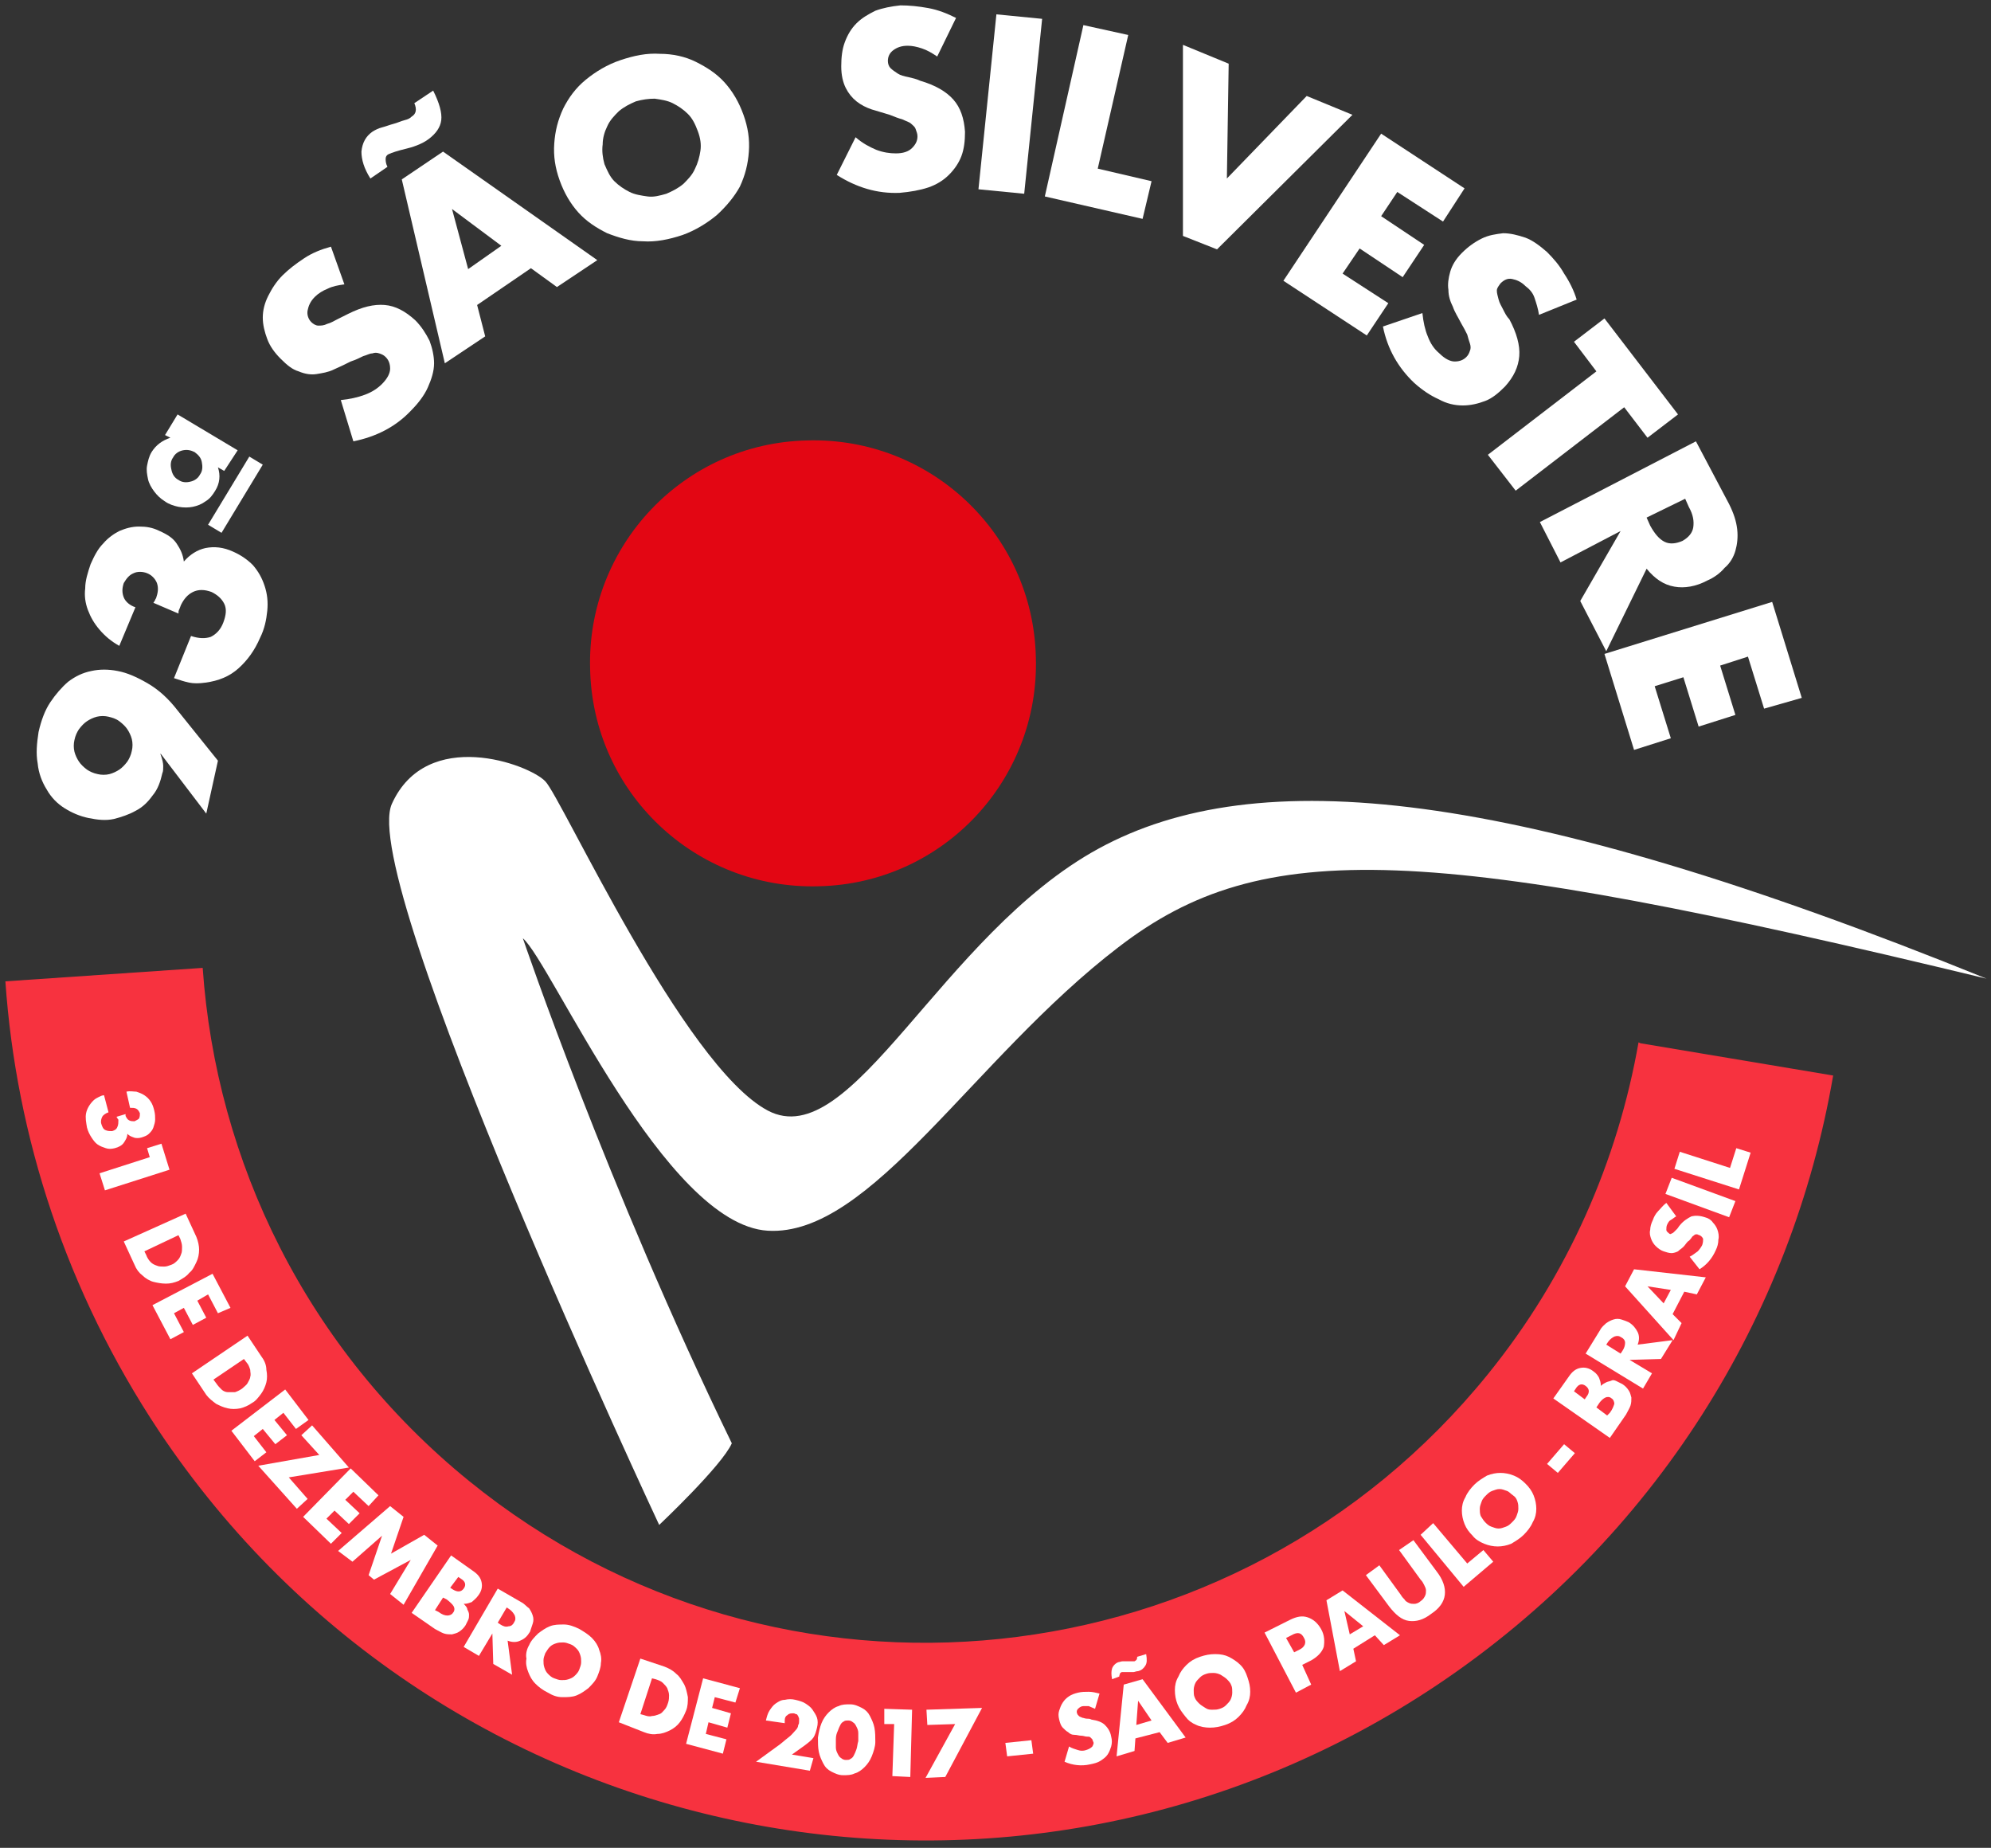 <?xml version="1.0" encoding="utf-8"?>
<!-- Generator: Adobe Illustrator 21.0.0, SVG Export Plug-In . SVG Version: 6.00 Build 0)  -->
<svg version="1.1" id="Layer_1" xmlns="http://www.w3.org/2000/svg" xmlns:xlink="http://www.w3.org/1999/xlink" x="0px" y="0px"
	 viewBox="0 0 222 206" style="enable-background:new 0 0 222 206;" xml:space="preserve">
<rect x="0" y="0" width="222" height="206" fill="#333333" stroke="none"/>
<style type="text/css">
	.st0{fill:none;enable-background:new    ;}
	.st1{fill:#FFFFFF;}
	.st2{fill:#F7323F;}
	.st3{fill:#E30613;}
</style>
<path class="st0" d="z"/>
<g>
	<g>
		<g>
			<path class="st1" d="M73.5,170c0,0-33.7-71.9-29.8-80.4c3.9-8.6,15.3-4.4,17.1-2.5c1.8,1.8,15.4,31.7,24.8,36.7
				c9.4,5,19.3-19.6,36.9-29.2c17.6-9.6,46-7,99,14.5c-62.5-15.1-80.7-15.9-96.8-3.5c-16.2,12.4-27.6,32.3-39.1,31.6
				c-11.5-0.7-24.2-30-27.3-32.6c0,0,9.4,27.7,23.3,56.3C80.5,163.4,73.5,170,73.5,170"/>
			<path class="st2" d="M182.7,116.2c-2.3,13.1-7.8,25.9-16.8,37c-28.1,34.7-79,40-113.6,11.9c-18.1-14.7-28.2-35.6-29.7-57.2
				l-22,1.5c1.2,17.3,6.8,34.6,17.1,50.1c31.5,47.2,95.4,59.9,142.6,28.3c24.3-16.3,39.5-41.1,44.1-67.9l-21.5-3.6L182.7,116.2z"/>
		</g>
		<g>
			<path class="st3" d="M90,49.1c13.7-0.4,25.2,10.4,25.5,24.2c0.4,13.7-10.4,25.2-24.2,25.5c-13.7,0.4-25.2-10.4-25.5-24.2
				C65.4,60.9,76.2,49.4,90,49.1"/>
		</g>
		<g>
			<path class="st1" d="M14,124.2c0,0.1,0,0.1,0,0.1s0,0.1,0,0.1c0.1,0.2,0.2,0.4,0.4,0.5c0.2,0.1,0.4,0.1,0.6,0.1
				c0.2-0.1,0.4-0.2,0.5-0.3c0.1-0.2,0.1-0.4,0.1-0.6c-0.1-0.2-0.2-0.4-0.4-0.5c-0.2-0.1-0.4-0.1-0.7-0.1l-0.4-1.8
				c0.4-0.1,0.8,0,1.1,0c0.3,0.1,0.6,0.2,0.9,0.4c0.3,0.2,0.5,0.4,0.7,0.7c0.2,0.3,0.3,0.6,0.4,1c0.1,0.4,0.1,0.7,0.1,1
				c0,0.3-0.1,0.6-0.2,0.9c-0.1,0.3-0.3,0.5-0.5,0.7c-0.2,0.2-0.5,0.3-0.8,0.4c-0.3,0.1-0.7,0.1-0.9,0c-0.3-0.1-0.5-0.2-0.7-0.4
				c0,0.4-0.2,0.7-0.4,1c-0.2,0.3-0.6,0.5-1,0.6c-0.4,0.1-0.7,0.1-1,0c-0.3-0.1-0.6-0.2-0.9-0.4c-0.3-0.2-0.5-0.5-0.7-0.8
				c-0.2-0.3-0.4-0.7-0.5-1.1c-0.1-0.6-0.2-1.1-0.1-1.6c0.1-0.5,0.4-1,0.8-1.4c0.2-0.2,0.4-0.3,0.6-0.4c0.2-0.1,0.4-0.2,0.6-0.2
				l0.5,1.9c-0.3,0.1-0.6,0.3-0.7,0.5c-0.1,0.2-0.2,0.5-0.1,0.8c0.1,0.3,0.2,0.6,0.5,0.7c0.2,0.1,0.5,0.1,0.7,0.1
				c0.3-0.1,0.5-0.2,0.6-0.5c0.1-0.2,0.1-0.5,0.1-0.7c0-0.1,0-0.1-0.1-0.2c0-0.1-0.1-0.1-0.1-0.2L14,124.2z"/>
			<path class="st1" d="M16.7,129l-0.3-1l1.6-0.5l0.9,2.9l-7.2,2.3l-0.6-1.9L16.7,129z"/>
			<path class="st1" d="M20.7,135.3l1.2,2.6c0.2,0.5,0.3,1,0.3,1.4c0,0.5-0.1,1-0.3,1.4c-0.2,0.4-0.4,0.9-0.8,1.2
				c-0.3,0.4-0.7,0.6-1.2,0.9c-0.5,0.2-0.9,0.3-1.4,0.3c-0.5,0-1-0.1-1.4-0.2s-0.9-0.4-1.2-0.7c-0.4-0.3-0.7-0.7-0.9-1.2l-1.2-2.6
				L20.7,135.3z M16.1,139.5l0.2,0.4c0.1,0.3,0.3,0.6,0.5,0.8c0.2,0.2,0.4,0.3,0.7,0.4c0.2,0.1,0.5,0.1,0.8,0.1
				c0.3,0,0.5-0.1,0.8-0.2c0.3-0.1,0.5-0.3,0.7-0.5s0.3-0.4,0.4-0.7c0.1-0.2,0.1-0.5,0.1-0.8c0-0.3-0.1-0.6-0.2-0.9l-0.2-0.4
				L16.1,139.5z"/>
			<path class="st1" d="M24.3,146.4l-1.1-2.1L22,145l1,1.9l-1.5,0.8l-1-1.9l-1.1,0.6l1.1,2.1l-1.5,0.8l-2-3.8l6.7-3.5l2,3.8
				L24.3,146.4z"/>
			<path class="st1" d="M27.6,148.9l1.6,2.4c0.3,0.4,0.5,0.9,0.5,1.4c0.1,0.5,0.1,1,0,1.4s-0.3,0.9-0.6,1.3c-0.3,0.4-0.6,0.8-1,1
				c-0.4,0.3-0.9,0.5-1.3,0.6c-0.5,0.1-1,0.1-1.4,0c-0.5-0.1-0.9-0.3-1.3-0.5c-0.4-0.3-0.8-0.6-1.1-1l-1.6-2.4L27.6,148.9z
				 M23.8,153.8l0.3,0.4c0.2,0.3,0.4,0.5,0.6,0.7c0.2,0.2,0.5,0.3,0.7,0.3c0.3,0,0.5,0,0.8,0c0.3-0.1,0.5-0.2,0.8-0.4
				c0.2-0.2,0.5-0.4,0.6-0.6s0.3-0.5,0.3-0.7c0.1-0.3,0-0.5,0-0.8c-0.1-0.3-0.2-0.6-0.4-0.8l-0.3-0.4L23.8,153.8z"/>
			<path class="st1" d="M33,159.3l-1.4-1.8l-1,0.8l1.4,1.7l-1.3,1l-1.4-1.7l-1,0.8l1.4,1.8l-1.3,1l-2.6-3.4l6-4.6l2.6,3.4L33,159.3z
				"/>
			<path class="st1" d="M32.2,164.7l2.1,2.4l-1.2,1.1l-4.3-4.8l6.8-1.2l-2-2.2l1.2-1.1l4.1,4.7L32.2,164.7z"/>
			<path class="st1" d="M41.1,167.9l-1.7-1.6l-0.9,0.9l1.6,1.5l-1.2,1.2l-1.6-1.5l-0.9,0.9l1.7,1.6l-1.2,1.2l-3.1-3l5.3-5.4l3.1,3
				L41.1,167.9z"/>
			<path class="st1" d="M37.7,172.9l5.8-5l1.5,1.2l-1.4,4.1l3.7-2.1l1.5,1.2l-3.8,6.6l-1.5-1.2l2.3-3.8l-4.1,2.2l-0.6-0.5l1.5-4.4
				l-3.3,2.9L37.7,172.9z"/>
			<path class="st1" d="M50.3,173.4l2.4,1.7c0.6,0.4,0.9,0.8,1,1.3c0.1,0.5,0,1-0.4,1.5c-0.2,0.3-0.5,0.5-0.7,0.7
				c-0.3,0.1-0.5,0.2-0.9,0.2c0.2,0.2,0.4,0.4,0.4,0.6c0.1,0.2,0.2,0.4,0.2,0.6c0,0.2,0,0.4-0.1,0.6c-0.1,0.2-0.2,0.4-0.3,0.6
				c-0.2,0.3-0.4,0.5-0.7,0.7c-0.3,0.2-0.5,0.2-0.8,0.3c-0.3,0-0.6,0-0.9-0.1c-0.3-0.1-0.6-0.3-1-0.5l-2.6-1.8L50.3,173.4z
				 M48.5,179.5l0.4,0.2c0.4,0.3,0.7,0.4,1,0.4c0.2,0,0.5-0.1,0.6-0.3c0.2-0.2,0.2-0.5,0.1-0.7c-0.1-0.2-0.4-0.5-0.8-0.8l-0.4-0.2
				L48.5,179.5z M50.2,177l0.3,0.2c0.5,0.3,0.9,0.3,1.2-0.1s0.2-0.8-0.3-1.1l-0.3-0.2L50.2,177z"/>
			<path class="st1" d="M57.1,186.7l-2.1-1.2l-0.1-3.4l-1.5,2.5l-1.7-1l3.8-6.5l2.6,1.5c0.4,0.2,0.6,0.5,0.9,0.7
				c0.2,0.3,0.3,0.5,0.4,0.8c0.1,0.3,0.1,0.6,0,0.9c-0.1,0.3-0.2,0.6-0.3,0.9c-0.3,0.5-0.6,0.8-1.1,1c-0.4,0.2-0.9,0.2-1.4,0
				L57.1,186.7z M55.5,180.9l0.3,0.2c0.3,0.2,0.6,0.3,0.9,0.2c0.3,0,0.5-0.2,0.6-0.4c0.2-0.3,0.2-0.5,0.1-0.8
				c-0.1-0.2-0.3-0.5-0.6-0.7l-0.3-0.2L55.5,180.9z"/>
			<path class="st1" d="M59,183.4c0.2-0.5,0.6-0.9,1-1.3c0.4-0.3,0.8-0.6,1.3-0.8s1-0.2,1.6-0.2c0.5,0,1.1,0.2,1.7,0.5
				c0.5,0.3,1,0.6,1.4,1s0.7,0.9,0.8,1.3c0.2,0.5,0.3,1,0.2,1.5c0,0.5-0.2,1-0.4,1.5c-0.2,0.5-0.6,0.9-1,1.3
				c-0.4,0.3-0.8,0.6-1.3,0.8s-1,0.2-1.6,0.2c-0.6,0-1.1-0.2-1.6-0.5c-0.6-0.3-1-0.6-1.4-1c-0.4-0.4-0.6-0.8-0.8-1.3
				c-0.2-0.5-0.3-1-0.2-1.5C58.6,184.5,58.7,183.9,59,183.4z M60.8,184.3c-0.1,0.3-0.2,0.5-0.2,0.8c0,0.3,0,0.5,0.1,0.8
				c0.1,0.3,0.2,0.5,0.4,0.7c0.2,0.2,0.4,0.4,0.7,0.5c0.3,0.1,0.5,0.2,0.8,0.2c0.3,0,0.5,0,0.8-0.1c0.3-0.1,0.5-0.2,0.7-0.4
				c0.2-0.2,0.4-0.4,0.5-0.7c0.1-0.3,0.2-0.5,0.2-0.8c0-0.3,0-0.5-0.1-0.8s-0.2-0.5-0.4-0.7c-0.2-0.2-0.4-0.4-0.7-0.5
				c-0.3-0.1-0.5-0.2-0.8-0.2c-0.3,0-0.5,0-0.8,0.1s-0.5,0.2-0.7,0.4C61.1,183.8,61,184,60.8,184.3z"/>
			<path class="st1" d="M71.4,184.9l2.7,0.9c0.5,0.2,0.9,0.4,1.3,0.8c0.4,0.3,0.6,0.7,0.9,1.2c0.2,0.4,0.3,0.9,0.4,1.4
				c0,0.5,0,1-0.2,1.5c-0.2,0.5-0.4,0.9-0.7,1.3c-0.3,0.4-0.7,0.7-1.1,0.9s-0.9,0.4-1.4,0.4c-0.5,0.1-1,0-1.5-0.2L69,192L71.4,184.9
				z M71.4,191.1l0.4,0.1c0.3,0.1,0.6,0.2,0.9,0.1c0.3,0,0.5-0.1,0.8-0.2s0.4-0.3,0.6-0.5c0.2-0.2,0.3-0.5,0.4-0.8
				c0.1-0.3,0.1-0.6,0.1-0.8c0-0.3-0.1-0.5-0.2-0.8c-0.1-0.2-0.3-0.4-0.5-0.6c-0.2-0.2-0.5-0.3-0.8-0.4l-0.4-0.1L71.4,191.1z"/>
			<path class="st1" d="M82,189.8l-2.3-0.6l-0.3,1.2l2.1,0.6l-0.4,1.6l-2.1-0.6l-0.3,1.3l2.3,0.6l-0.4,1.6l-4.1-1.1l1.9-7.3l4.1,1.1
				L82,189.8z"/>
			<path class="st1" d="M90.3,197.4l-6-1l2.2-1.6c0.6-0.4,1-0.8,1.4-1.1s0.6-0.6,0.8-0.8c0.2-0.2,0.3-0.4,0.3-0.6
				c0.1-0.1,0.1-0.3,0.1-0.4c0-0.1,0-0.2,0-0.3c0-0.1-0.1-0.2-0.1-0.3c-0.1-0.1-0.1-0.2-0.2-0.2s-0.2-0.1-0.3-0.1
				c-0.3,0-0.5,0-0.7,0.2c-0.2,0.1-0.3,0.3-0.3,0.6c0,0.1,0,0.2,0,0.3l-2.1-0.3c0.1-0.4,0.2-0.8,0.4-1.1c0.2-0.3,0.4-0.6,0.7-0.8
				c0.3-0.2,0.6-0.4,1-0.4c0.4-0.1,0.8-0.1,1.2,0c0.4,0.1,0.8,0.2,1.1,0.4c0.3,0.2,0.6,0.4,0.8,0.7c0.2,0.3,0.4,0.6,0.5,0.9
				c0.1,0.3,0.1,0.7,0,1.1c-0.1,0.4-0.2,0.8-0.4,1.1c-0.2,0.3-0.6,0.6-1,0.9l-1.4,1l2.4,0.4L90.3,197.4z"/>
			<path class="st1" d="M91.2,193.7c0.1-0.6,0.2-1.1,0.4-1.6c0.2-0.5,0.5-0.9,0.8-1.2c0.3-0.3,0.7-0.6,1.1-0.7
				c0.4-0.2,0.8-0.2,1.3-0.2c0.5,0,0.9,0.2,1.3,0.4c0.4,0.2,0.7,0.5,0.9,0.9c0.2,0.4,0.4,0.8,0.5,1.3c0.1,0.5,0.1,1.1,0.1,1.6
				s-0.2,1.1-0.4,1.6s-0.5,0.9-0.8,1.2c-0.3,0.3-0.7,0.6-1.1,0.7c-0.4,0.2-0.8,0.2-1.3,0.2c-0.5,0-0.9-0.2-1.3-0.4
				c-0.4-0.2-0.7-0.5-0.9-0.9c-0.2-0.4-0.4-0.8-0.5-1.3C91.2,194.8,91.2,194.3,91.2,193.7z M93.2,193.9c0,0.3,0,0.6,0,0.9
				s0.1,0.5,0.2,0.7c0.1,0.2,0.2,0.4,0.4,0.5c0.1,0.1,0.3,0.2,0.5,0.2c0.2,0,0.4,0,0.5-0.1c0.2-0.1,0.3-0.2,0.4-0.4
				c0.1-0.2,0.2-0.4,0.3-0.7c0.1-0.3,0.1-0.6,0.2-0.9c0-0.3,0-0.6,0-0.9c0-0.3-0.1-0.5-0.2-0.7c-0.1-0.2-0.2-0.4-0.4-0.5
				c-0.1-0.1-0.3-0.2-0.5-0.2c-0.2,0-0.4,0-0.5,0.1c-0.2,0.1-0.3,0.2-0.4,0.4c-0.1,0.2-0.2,0.4-0.3,0.7
				C93.3,193.2,93.2,193.5,93.2,193.9z"/>
			<path class="st1" d="M99.7,192.2l-1.1,0l0-1.7l3.1,0.1l-0.2,7.5l-2-0.1L99.7,192.2z"/>
			<path class="st1" d="M106.5,192.2l-3.1,0.1l-0.1-1.7l6.2-0.2l-4.1,7.7l-2.2,0.1L106.5,192.2z"/>
			<path class="st1" d="M112.1,194.3l2.9-0.3l0.2,1.5l-2.9,0.3L112.1,194.3z"/>
			<path class="st1" d="M122.1,190.5c-0.2-0.1-0.5-0.2-0.7-0.3c-0.2,0-0.4,0-0.6,0c-0.2,0-0.4,0.1-0.6,0.3c-0.1,0.1-0.2,0.3-0.1,0.5
				c0,0.1,0.1,0.2,0.2,0.3s0.2,0.1,0.4,0.2c0.1,0,0.3,0.1,0.5,0.1c0.2,0,0.3,0,0.5,0.1c0.7,0.1,1.2,0.3,1.5,0.6s0.6,0.7,0.7,1.3
				c0.1,0.4,0.1,0.7,0,1.1c-0.1,0.3-0.2,0.6-0.4,0.9c-0.2,0.3-0.5,0.5-0.8,0.7s-0.7,0.3-1.2,0.4c-0.9,0.2-1.9,0.1-2.8-0.3l0.5-1.7
				c0.3,0.2,0.7,0.3,1,0.4c0.3,0.1,0.6,0.1,0.9,0c0.3-0.1,0.5-0.2,0.7-0.4c0.1-0.2,0.2-0.4,0.1-0.5c0-0.1-0.1-0.2-0.1-0.3
				c-0.1-0.1-0.1-0.1-0.2-0.2c-0.1-0.1-0.2-0.1-0.4-0.1c-0.2,0-0.4-0.1-0.6-0.1c-0.3,0-0.5-0.1-0.8-0.1s-0.5-0.1-0.7-0.3
				c-0.2-0.1-0.4-0.3-0.6-0.5c-0.2-0.2-0.3-0.5-0.4-0.9c-0.1-0.4-0.1-0.7,0-1c0.1-0.3,0.2-0.6,0.4-0.9c0.2-0.3,0.4-0.5,0.7-0.7
				c0.3-0.2,0.6-0.3,1-0.4c0.4-0.1,0.8-0.1,1.2-0.1c0.4,0,0.8,0.1,1.2,0.2L122.1,190.5z"/>
			<path class="st1" d="M124,187.2c-0.1-0.5-0.1-0.9,0-1.2c0.1-0.3,0.4-0.6,0.7-0.7c0.1,0,0.3-0.1,0.5-0.1c0.2,0,0.4,0,0.5,0
				c0.2,0,0.3,0,0.5,0c0.1,0,0.3,0,0.3,0c0.2-0.1,0.3-0.2,0.3-0.5l1-0.3c0.1,0.6,0.1,1-0.1,1.3c-0.2,0.3-0.4,0.5-0.8,0.6
				c-0.2,0-0.4,0.1-0.5,0.1c-0.2,0-0.4,0-0.5,0c-0.2,0-0.3,0-0.5,0c-0.1,0-0.2,0-0.3,0c-0.1,0-0.1,0.1-0.2,0.1
				c0,0.1-0.1,0.2-0.1,0.4L124,187.2z M129.3,193.1l-2.7,0.7l-0.1,1.4l-2,0.6l0.8-8l2.1-0.6l4.8,6.5l-2,0.6L129.3,193.1z
				 M128.4,191.8l-1.5-2.2l-0.2,2.7L128.4,191.8z"/>
			<path class="st1" d="M131.3,190c-0.2-0.5-0.3-1-0.3-1.6c0-0.5,0.1-1,0.4-1.5c0.2-0.5,0.5-0.9,0.9-1.3c0.4-0.4,0.9-0.7,1.5-0.9
				c0.6-0.2,1.1-0.3,1.7-0.3c0.6,0,1.1,0.1,1.5,0.3s0.9,0.5,1.3,0.9s0.6,0.8,0.8,1.4s0.3,1,0.3,1.6c0,0.5-0.1,1-0.4,1.5
				c-0.2,0.5-0.5,0.9-0.9,1.3c-0.4,0.4-0.9,0.7-1.5,0.9c-0.6,0.2-1.1,0.3-1.7,0.3c-0.5,0-1.1-0.1-1.5-0.3c-0.5-0.2-0.9-0.5-1.2-0.9
				C131.8,190.9,131.5,190.5,131.3,190z M133.2,189.2c0.1,0.3,0.3,0.5,0.5,0.7c0.2,0.2,0.4,0.3,0.7,0.5s0.5,0.2,0.8,0.2
				c0.3,0,0.5,0,0.8-0.1s0.5-0.2,0.7-0.4c0.2-0.2,0.4-0.4,0.5-0.6c0.1-0.2,0.2-0.5,0.2-0.8c0-0.3,0-0.6-0.1-0.8
				c-0.1-0.3-0.3-0.5-0.5-0.7c-0.2-0.2-0.4-0.3-0.7-0.5c-0.2-0.1-0.5-0.2-0.8-0.2c-0.3,0-0.5,0-0.8,0.1c-0.3,0.1-0.5,0.2-0.7,0.4
				c-0.2,0.2-0.4,0.4-0.5,0.6c-0.1,0.2-0.2,0.5-0.2,0.8S133.1,189,133.2,189.2z"/>
			<path class="st1" d="M146.2,187.8l-1.7,0.9L141,182l2.8-1.4c0.8-0.4,1.4-0.5,2-0.3c0.6,0.2,1.1,0.6,1.5,1.3
				c0.4,0.7,0.4,1.4,0.3,2c-0.2,0.6-0.7,1.1-1.4,1.5l-1,0.5L146.2,187.8z M144.3,184.2l0.6-0.3c0.6-0.3,0.8-0.8,0.5-1.3
				c-0.3-0.6-0.7-0.7-1.4-0.3l-0.6,0.3L144.3,184.2z"/>
			<path class="st1" d="M153.3,182.3l-2.4,1.5l0.3,1.4l-1.8,1.1l-1.5-7.9l1.8-1.1l6.4,5l-1.8,1.1L153.3,182.3z M152,181.3l-2.1-1.7
				l0.6,2.6L152,181.3z"/>
			<path class="st1" d="M153.8,174.5l2.4,3.3c0.1,0.2,0.3,0.4,0.4,0.5c0.1,0.2,0.3,0.3,0.5,0.4c0.2,0.1,0.4,0.1,0.6,0.1
				c0.2,0,0.5-0.1,0.7-0.3c0.3-0.2,0.4-0.4,0.5-0.6c0.1-0.2,0.1-0.4,0.1-0.6c0-0.2-0.1-0.4-0.2-0.6c-0.1-0.2-0.2-0.4-0.4-0.6
				l-2.4-3.3l1.6-1.1l2.6,3.5c0.7,0.9,1,1.8,0.9,2.6c-0.1,0.8-0.6,1.5-1.5,2.1c-0.9,0.7-1.7,0.9-2.5,0.8c-0.8-0.1-1.5-0.7-2.2-1.6
				l-2.6-3.5L153.8,174.5z"/>
			<path class="st1" d="M159.8,169.8l3.8,4.5l1.8-1.5l1.1,1.3l-3.3,2.8l-4.8-5.8L159.8,169.8z"/>
			<path class="st1" d="M164.2,171.2c-0.4-0.4-0.7-0.8-0.9-1.3c-0.2-0.5-0.3-1-0.3-1.5c0-0.5,0.1-1,0.4-1.5c0.2-0.5,0.6-1,1-1.4
				c0.4-0.4,0.9-0.7,1.4-1c0.5-0.2,1-0.3,1.5-0.3c0.5,0,1,0.1,1.5,0.3c0.5,0.2,0.9,0.5,1.3,0.9s0.7,0.8,0.9,1.3
				c0.2,0.5,0.3,1,0.3,1.5c0,0.5-0.1,1-0.4,1.5c-0.2,0.5-0.6,1-1,1.4c-0.4,0.4-0.9,0.7-1.4,1c-0.5,0.2-1,0.3-1.5,0.3
				c-0.5,0-1-0.1-1.5-0.3C165,171.9,164.5,171.6,164.2,171.2z M165.6,169.7c0.2,0.2,0.4,0.4,0.7,0.5c0.3,0.1,0.5,0.2,0.8,0.2
				c0.3,0,0.5-0.1,0.8-0.2c0.3-0.1,0.5-0.3,0.7-0.5c0.2-0.2,0.4-0.4,0.5-0.7c0.1-0.3,0.2-0.5,0.2-0.8c0-0.3,0-0.5-0.1-0.8
				c-0.1-0.3-0.2-0.5-0.5-0.7s-0.4-0.4-0.7-0.5c-0.3-0.1-0.5-0.2-0.8-0.2c-0.3,0-0.5,0.1-0.8,0.2c-0.3,0.1-0.5,0.3-0.7,0.5
				s-0.4,0.4-0.5,0.7c-0.1,0.3-0.2,0.5-0.2,0.8s0,0.5,0.1,0.8C165.3,169.3,165.4,169.5,165.6,169.7z"/>
			<path class="st1" d="M172.5,163.2l1.9-2.2l1.2,1l-1.9,2.2L172.5,163.2z"/>
			<path class="st1" d="M173.2,155.9l1.7-2.4c0.4-0.6,0.8-0.9,1.3-1c0.5-0.1,1,0,1.5,0.4c0.3,0.2,0.5,0.5,0.6,0.7
				c0.1,0.3,0.2,0.5,0.2,0.9c0.2-0.2,0.4-0.3,0.6-0.4c0.2-0.1,0.4-0.1,0.6-0.2s0.4,0,0.6,0.1s0.4,0.2,0.6,0.3
				c0.3,0.2,0.5,0.4,0.7,0.7c0.2,0.3,0.2,0.5,0.3,0.8c0,0.3,0,0.6-0.1,0.9s-0.3,0.6-0.5,1l-1.8,2.6L173.2,155.9z M176.7,156l0.2-0.3
				c0.4-0.5,0.3-0.9-0.1-1.2c-0.4-0.3-0.8-0.2-1.1,0.3l-0.2,0.3L176.7,156z M179.2,157.8l0.3-0.3c0.3-0.4,0.4-0.7,0.5-1
				c0-0.2-0.1-0.5-0.3-0.6c-0.2-0.2-0.5-0.2-0.7-0.1c-0.2,0.1-0.5,0.3-0.8,0.8l-0.2,0.3L179.2,157.8z"/>
			<path class="st1" d="M186.5,149.4l-1.3,2.1l-3.5,0.1l2.5,1.5l-1,1.7l-6.4-3.9l1.6-2.6c0.2-0.4,0.5-0.6,0.7-0.8
				c0.3-0.2,0.5-0.3,0.8-0.4s0.6-0.1,0.9,0c0.3,0.1,0.6,0.2,0.8,0.3c0.5,0.3,0.8,0.7,1,1.1c0.2,0.4,0.2,0.9,0,1.4L186.5,149.4z
				 M180.7,150.9l0.2-0.3c0.2-0.3,0.3-0.6,0.3-0.9c0-0.3-0.2-0.5-0.4-0.6c-0.3-0.2-0.5-0.2-0.8-0.1c-0.2,0.1-0.5,0.3-0.7,0.6
				l-0.2,0.3L180.7,150.9z"/>
			<path class="st1" d="M187.8,144l-1.3,2.5l1,1l-0.9,1.9l-5.4-6l1-1.9l8,0.9l-1,1.9L187.8,144z M186.3,143.8l-2.6-0.4l1.8,1.9
				L186.3,143.8z"/>
			<path class="st1" d="M186.9,135.6c-0.2,0.1-0.4,0.3-0.6,0.4s-0.3,0.3-0.4,0.5c-0.1,0.2-0.1,0.4-0.1,0.6c0,0.2,0.2,0.3,0.3,0.4
				c0.1,0.1,0.2,0.1,0.3,0c0.1,0,0.2-0.1,0.3-0.2c0.1-0.1,0.2-0.2,0.3-0.3c0.1-0.1,0.2-0.3,0.3-0.4c0.4-0.5,0.9-0.8,1.3-1
				c0.4-0.1,0.9-0.1,1.5,0.1c0.4,0.1,0.7,0.3,0.9,0.6c0.2,0.2,0.4,0.5,0.5,0.8c0.1,0.3,0.2,0.7,0.1,1.1c0,0.4-0.1,0.8-0.3,1.2
				c-0.4,0.9-1,1.6-1.8,2.1l-1.1-1.4c0.4-0.2,0.6-0.4,0.9-0.6c0.2-0.2,0.4-0.5,0.5-0.7c0.1-0.3,0.1-0.5,0.1-0.7
				c-0.1-0.2-0.2-0.3-0.4-0.4c-0.1,0-0.2-0.1-0.3-0.1c-0.1,0-0.2,0-0.3,0.1c-0.1,0.1-0.2,0.1-0.3,0.3c-0.1,0.1-0.2,0.3-0.4,0.4
				c-0.2,0.2-0.3,0.4-0.5,0.6c-0.2,0.2-0.4,0.3-0.6,0.5c-0.2,0.1-0.5,0.2-0.7,0.2c-0.3,0-0.6-0.1-0.9-0.2c-0.3-0.1-0.6-0.3-0.9-0.6
				c-0.2-0.2-0.4-0.5-0.5-0.8c-0.1-0.3-0.2-0.6-0.1-1c0-0.3,0.1-0.7,0.3-1.1c0.1-0.3,0.3-0.7,0.6-1c0.3-0.3,0.5-0.6,0.9-0.9
				L186.9,135.6z"/>
			<path class="st1" d="M186.4,131.3l7.1,2.6l-0.7,1.8l-7.1-2.6L186.4,131.3z"/>
			<path class="st1" d="M187.3,128.4l5.6,1.8l0.7-2.2l1.6,0.5l-1.3,4.1l-7.2-2.3L187.3,128.4z"/>
		</g>
	</g>
	<g>
		<path class="st1" d="M23,90.7L17.9,84l0,0.1c0.2,0.5,0.3,1,0.3,1.3c0,0.3,0,0.6-0.1,0.8c-0.2,0.9-0.5,1.8-1.1,2.5
			c-0.5,0.7-1.1,1.3-1.9,1.7c-0.7,0.4-1.6,0.7-2.4,0.9c-0.9,0.2-1.8,0.1-2.8-0.1c-1-0.2-1.9-0.6-2.7-1.1c-0.8-0.5-1.5-1.2-2-2.1
			c-0.5-0.8-0.9-1.8-1-2.9c-0.2-1.1-0.1-2.2,0.1-3.5c0.3-1.3,0.7-2.4,1.3-3.3c0.6-0.9,1.3-1.7,2-2.3c0.8-0.6,1.6-1,2.6-1.2
			c0.9-0.2,1.9-0.2,2.9,0c1.1,0.2,2.2,0.7,3.4,1.4c1.2,0.7,2.3,1.7,3.3,3l4.5,5.6L23,90.7z M12.1,79.9c-0.4-0.1-0.9-0.1-1.3,0
			c-0.4,0.1-0.8,0.3-1.1,0.5c-0.3,0.2-0.6,0.5-0.9,0.9c-0.2,0.3-0.4,0.7-0.5,1.2c-0.1,0.4-0.1,0.9,0,1.3c0.1,0.4,0.3,0.8,0.5,1.1
			c0.2,0.3,0.5,0.6,0.9,0.9c0.3,0.2,0.7,0.4,1.2,0.5c0.4,0.1,0.9,0.1,1.3,0c0.4-0.1,0.8-0.3,1.1-0.5c0.3-0.2,0.6-0.5,0.9-0.9
			c0.2-0.3,0.4-0.7,0.5-1.2c0.1-0.4,0.1-0.9,0-1.3c-0.1-0.4-0.3-0.8-0.5-1.1c-0.2-0.3-0.5-0.6-0.9-0.9C12.9,80.1,12.5,80,12.1,79.9z
			"/>
		<path class="st1" d="M17.1,67.2c0.1-0.1,0.1-0.2,0.2-0.3c0-0.1,0.1-0.2,0.1-0.2c0.2-0.6,0.3-1.1,0.1-1.7c-0.2-0.5-0.6-0.9-1.1-1.1
			c-0.5-0.2-1.1-0.2-1.5,0c-0.5,0.2-0.8,0.6-1.1,1.1c-0.2,0.6-0.2,1.1,0,1.6c0.2,0.5,0.7,0.9,1.3,1.1l-1.8,4.3
			c-0.9-0.5-1.6-1.1-2.2-1.8c-0.6-0.7-1-1.4-1.3-2.2s-0.4-1.6-0.3-2.4c0-0.9,0.3-1.8,0.6-2.7c0.4-0.9,0.8-1.7,1.4-2.3
			c0.5-0.6,1.2-1.1,1.8-1.4c0.7-0.3,1.4-0.5,2.2-0.5c0.8,0,1.5,0.1,2.3,0.5c0.9,0.4,1.5,0.8,1.9,1.4c0.4,0.6,0.7,1.2,0.8,2
			c0.7-0.8,1.5-1.3,2.4-1.5c1-0.2,2-0.1,3.1,0.4c0.9,0.4,1.6,0.9,2.2,1.5c0.6,0.7,1,1.4,1.3,2.3s0.4,1.8,0.3,2.8s-0.3,2-0.8,3
			c-0.6,1.4-1.4,2.5-2.4,3.4c-1,0.9-2.2,1.4-3.7,1.6c-0.7,0.1-1.3,0.1-1.8,0s-1.1-0.3-1.7-0.5l1.9-4.7c0.9,0.3,1.6,0.3,2.2,0.1
			c0.6-0.3,1.1-0.8,1.4-1.6c0.3-0.8,0.4-1.5,0.1-2.1c-0.3-0.6-0.8-1-1.4-1.3c-0.8-0.3-1.5-0.3-2.1,0c-0.6,0.3-1,0.8-1.3,1.4
			c-0.1,0.2-0.1,0.3-0.2,0.5s-0.1,0.3-0.1,0.5L17.1,67.2z"/>
		<path class="st1" d="M18.4,48.5l1.4-2.3l6.7,4L25,52.5l-0.7-0.4c0.3,0.9,0.2,1.8-0.3,2.6c-0.3,0.5-0.6,0.9-1.1,1.2
			c-0.4,0.3-0.9,0.5-1.4,0.6c-0.5,0.1-1,0.1-1.6,0c-0.5-0.1-1.1-0.3-1.5-0.6c-0.5-0.3-0.9-0.7-1.2-1.1c-0.3-0.4-0.6-0.9-0.7-1.4
			c-0.1-0.5-0.2-1-0.1-1.5c0.1-0.5,0.2-1,0.5-1.5c0.5-0.8,1.2-1.3,2.1-1.6L18.4,48.5z M19.9,53.5c0.4,0.3,0.9,0.3,1.3,0.2
			c0.5-0.1,0.9-0.4,1.1-0.8c0.3-0.4,0.3-0.9,0.2-1.4c-0.1-0.5-0.4-0.8-0.8-1.1c-0.4-0.2-0.8-0.3-1.3-0.2c-0.5,0.1-0.9,0.4-1.1,0.8
			c-0.3,0.4-0.3,0.9-0.2,1.3C19.2,52.9,19.5,53.3,19.9,53.5z M23.2,58.5l4.6-7.6l1.5,0.9l-4.6,7.6L23.2,58.5z"/>
		<path class="st1" d="M38.4,31.7c-0.7,0.1-1.3,0.2-1.9,0.5c-0.5,0.2-1,0.5-1.4,0.9c-0.5,0.5-0.7,1-0.8,1.5c-0.1,0.5,0.1,1,0.4,1.3
			c0.2,0.2,0.5,0.4,0.8,0.4c0.3,0,0.6,0,1-0.2c0.4-0.1,0.7-0.3,1.1-0.5c0.4-0.2,0.8-0.4,1.2-0.6c1.6-0.8,2.9-1.1,4.1-1
			c1.2,0.1,2.3,0.7,3.4,1.7c0.7,0.7,1.2,1.5,1.6,2.3c0.3,0.8,0.5,1.7,0.5,2.5c0,0.9-0.3,1.8-0.7,2.7c-0.4,0.9-1.1,1.8-1.9,2.6
			c-1.7,1.8-3.9,2.9-6.4,3.4L38,44.6c1-0.1,1.9-0.3,2.7-0.6c0.8-0.3,1.4-0.7,1.9-1.2c0.6-0.6,0.9-1.2,0.9-1.7c0-0.6-0.2-1-0.5-1.3
			c-0.2-0.2-0.4-0.3-0.7-0.4s-0.5-0.1-0.8,0c-0.3,0-0.6,0.2-1,0.3c-0.4,0.2-0.8,0.4-1.4,0.6c-0.6,0.3-1.2,0.6-1.9,0.9
			c-0.6,0.3-1.3,0.4-1.9,0.5c-0.6,0.1-1.3,0-2-0.3c-0.7-0.2-1.3-0.7-2-1.4c-0.7-0.7-1.2-1.4-1.5-2.2c-0.3-0.8-0.5-1.6-0.5-2.4
			c0-0.8,0.2-1.6,0.6-2.4c0.4-0.8,0.9-1.6,1.6-2.3c0.7-0.7,1.5-1.3,2.4-1.9c0.9-0.6,1.9-1,3-1.3L38.4,31.7z"/>
		<path class="st1" d="M41.3,19.9c-0.7-1.1-1-2.1-1-3c0.1-1,0.5-1.7,1.2-2.2c0.3-0.2,0.7-0.4,1.1-0.5s0.9-0.3,1.3-0.4
			c0.4-0.1,0.8-0.3,1.2-0.4s0.6-0.2,0.8-0.4c0.5-0.3,0.6-0.8,0.3-1.5l2.1-1.4c0.7,1.4,1,2.5,0.9,3.3c-0.1,0.8-0.6,1.5-1.4,2.1
			c-0.4,0.3-0.8,0.5-1.3,0.7c-0.5,0.2-0.9,0.3-1.3,0.4c-0.4,0.1-0.8,0.2-1.1,0.3c-0.3,0.1-0.6,0.2-0.8,0.3c-0.2,0.1-0.3,0.3-0.3,0.5
			c0,0.2,0,0.5,0.2,0.9L41.3,19.9z M59.2,29.9l-6,4.1l0.9,3.5l-4.5,3L44.8,20l4.6-3.1L66.6,29l-4.5,3L59.2,29.9z M55.9,27.4
			l-5.5-4.1l1.8,6.7L55.9,27.4z"/>
		<path class="st1" d="M62.4,20.1c-0.5-1.4-0.7-2.7-0.6-4.1c0.1-1.4,0.4-2.6,1-3.9c0.6-1.2,1.4-2.3,2.5-3.2c1.1-0.9,2.4-1.7,3.9-2.2
			c1.5-0.5,2.9-0.8,4.4-0.7c1.4,0,2.8,0.3,4,0.9c1.2,0.6,2.3,1.3,3.2,2.3c0.9,1,1.6,2.2,2.1,3.6c0.5,1.4,0.7,2.7,0.6,4.1
			c-0.1,1.4-0.4,2.6-1,3.9C81.9,21.9,81,23,79.9,24c-1.1,0.9-2.4,1.7-3.8,2.2c-1.5,0.5-3,0.8-4.4,0.7c-1.4,0-2.7-0.4-4-0.9
			c-1.2-0.6-2.3-1.3-3.2-2.3C63.6,22.7,62.9,21.5,62.4,20.1z M67.4,18.3c0.3,0.7,0.6,1.4,1.1,1.9s1.1,0.9,1.7,1.2
			c0.6,0.3,1.3,0.4,2,0.5s1.4-0.1,2.1-0.3c0.7-0.3,1.3-0.6,1.9-1.1c0.5-0.5,1-1,1.3-1.7c0.3-0.6,0.5-1.3,0.6-2
			c0.1-0.7,0-1.4-0.3-2.2s-0.6-1.4-1.1-1.9c-0.5-0.5-1.1-0.9-1.7-1.2c-0.6-0.3-1.3-0.4-2-0.5c-0.7,0-1.4,0.1-2.1,0.3
			c-0.7,0.3-1.3,0.6-1.9,1.1c-0.5,0.5-1,1-1.3,1.7c-0.3,0.6-0.5,1.3-0.5,2C67.1,16.8,67.2,17.6,67.4,18.3z"/>
		<path class="st1" d="M104.5,6.3c-0.6-0.4-1.1-0.7-1.7-0.9c-0.6-0.2-1.1-0.3-1.6-0.3c-0.7,0-1.2,0.2-1.6,0.5
			c-0.4,0.3-0.6,0.7-0.6,1.2c0,0.3,0.1,0.6,0.3,0.8c0.2,0.2,0.5,0.4,0.8,0.6c0.3,0.2,0.7,0.3,1.2,0.4c0.4,0.1,0.9,0.2,1.3,0.4
			c1.7,0.5,2.9,1.2,3.7,2.1c0.8,0.9,1.2,2.1,1.3,3.6c0,1-0.1,1.9-0.4,2.7c-0.3,0.8-0.8,1.5-1.4,2.1c-0.6,0.6-1.4,1.1-2.3,1.4
			c-0.9,0.3-2,0.5-3.2,0.6c-2.5,0.1-4.8-0.6-7-2l2.1-4.2c0.8,0.7,1.6,1.1,2.3,1.4c0.8,0.3,1.5,0.4,2.2,0.4c0.8,0,1.4-0.2,1.8-0.6
			c0.4-0.4,0.6-0.8,0.6-1.3c0-0.3-0.1-0.5-0.2-0.8s-0.3-0.4-0.5-0.6c-0.2-0.2-0.6-0.3-1-0.5c-0.4-0.1-0.9-0.3-1.4-0.5
			c-0.7-0.2-1.3-0.4-2-0.6c-0.6-0.2-1.2-0.5-1.7-0.9c-0.5-0.4-0.9-0.9-1.2-1.5c-0.3-0.6-0.5-1.4-0.5-2.4c0-1,0.1-1.9,0.4-2.7
			c0.3-0.8,0.7-1.5,1.3-2.1c0.6-0.6,1.3-1,2.1-1.4c0.8-0.3,1.8-0.5,2.8-0.6c1,0,2,0.1,3.1,0.3c1.1,0.2,2.1,0.6,3.1,1.1L104.5,6.3z"
			/>
		<path class="st1" d="M116.2,2.1l-2,19.5l-5.1-0.5l2-19.5L116.2,2.1z"/>
		<path class="st1" d="M125.8,3.9l-3.4,14.9l6,1.4l-1,4.2l-10.9-2.5l4.3-19.1L125.8,3.9z"/>
		<path class="st1" d="M137,7.1l-0.2,12.8l8.9-9.2l5.1,2.1l-15.1,15l-3.8-1.5L131.9,5L137,7.1z"/>
		<path class="st1" d="M160.9,24.7l-5.1-3.3l-1.8,2.7l4.8,3.2l-2.4,3.6l-4.8-3.2l-1.9,2.8l5.1,3.3l-2.4,3.6l-9.3-6.1L154,14.9
			l9.3,6.1L160.9,24.7z"/>
		<path class="st1" d="M171.6,35.1c-0.1-0.7-0.3-1.3-0.5-1.9s-0.6-1-1-1.3c-0.5-0.5-1-0.7-1.5-0.8c-0.5-0.1-0.9,0.1-1.3,0.5
			c-0.2,0.3-0.4,0.5-0.4,0.8c0,0.3,0.1,0.6,0.2,1c0.1,0.4,0.3,0.7,0.5,1.1c0.2,0.4,0.4,0.8,0.7,1.1c0.8,1.5,1.2,2.9,1.1,4.1
			s-0.6,2.3-1.6,3.4c-0.7,0.7-1.4,1.3-2.2,1.6s-1.6,0.5-2.5,0.5c-0.9,0-1.8-0.2-2.7-0.7c-0.9-0.4-1.8-1-2.7-1.8
			c-1.8-1.7-3-3.8-3.5-6.3l4.4-1.5c0.1,1,0.3,1.9,0.6,2.6c0.3,0.8,0.7,1.4,1.3,1.9c0.6,0.6,1.2,0.9,1.7,0.9c0.6,0,1-0.2,1.3-0.5
			c0.2-0.2,0.3-0.4,0.4-0.7c0.1-0.2,0.1-0.5,0-0.8c-0.1-0.3-0.2-0.6-0.3-1c-0.2-0.4-0.4-0.8-0.7-1.3c-0.3-0.6-0.7-1.2-0.9-1.8
			c-0.3-0.6-0.5-1.2-0.5-1.9c-0.1-0.6,0-1.3,0.2-2c0.2-0.7,0.6-1.4,1.3-2.1c0.7-0.7,1.4-1.2,2.2-1.6c0.8-0.4,1.6-0.5,2.4-0.6
			c0.8,0,1.6,0.2,2.5,0.5c0.8,0.3,1.6,0.9,2.4,1.6c0.7,0.7,1.4,1.5,1.9,2.4c0.6,0.9,1.1,1.9,1.4,2.9L171.6,35.1z"/>
		<path class="st1" d="M181.1,45.4l-12.1,9.3l-3.1-4l12.1-9.3l-2.5-3.3l3.4-2.6l8.2,10.7l-3.4,2.6L181.1,45.4z"/>
		<path class="st1" d="M179.1,72.6l-2.9-5.6l4.5-7.8l-6.7,3.5l-2.3-4.5l17.4-9l3.7,7c0.5,1,0.8,1.9,0.9,2.8c0.1,0.9,0,1.7-0.2,2.4
			c-0.2,0.7-0.6,1.4-1.2,1.9c-0.5,0.6-1.2,1.1-1.9,1.4c-1.3,0.7-2.6,0.9-3.7,0.7c-1.2-0.2-2.2-0.9-3.1-2L179.1,72.6z M183.6,57.7
			l0.4,0.9c0.5,0.9,1,1.5,1.6,1.8c0.6,0.3,1.3,0.2,2-0.1c0.7-0.4,1.1-0.9,1.2-1.5c0.1-0.7,0-1.4-0.5-2.3l-0.4-0.9L183.6,57.7z"/>
		<path class="st1" d="M196.7,79l-1.8-5.8l-3.1,1l1.7,5.5l-4.1,1.3l-1.7-5.5l-3.2,1l1.8,5.8l-4.1,1.3l-3.3-10.7l18.7-5.8l3.3,10.7
			L196.7,79z"/>
	</g>
</g>
</svg>
